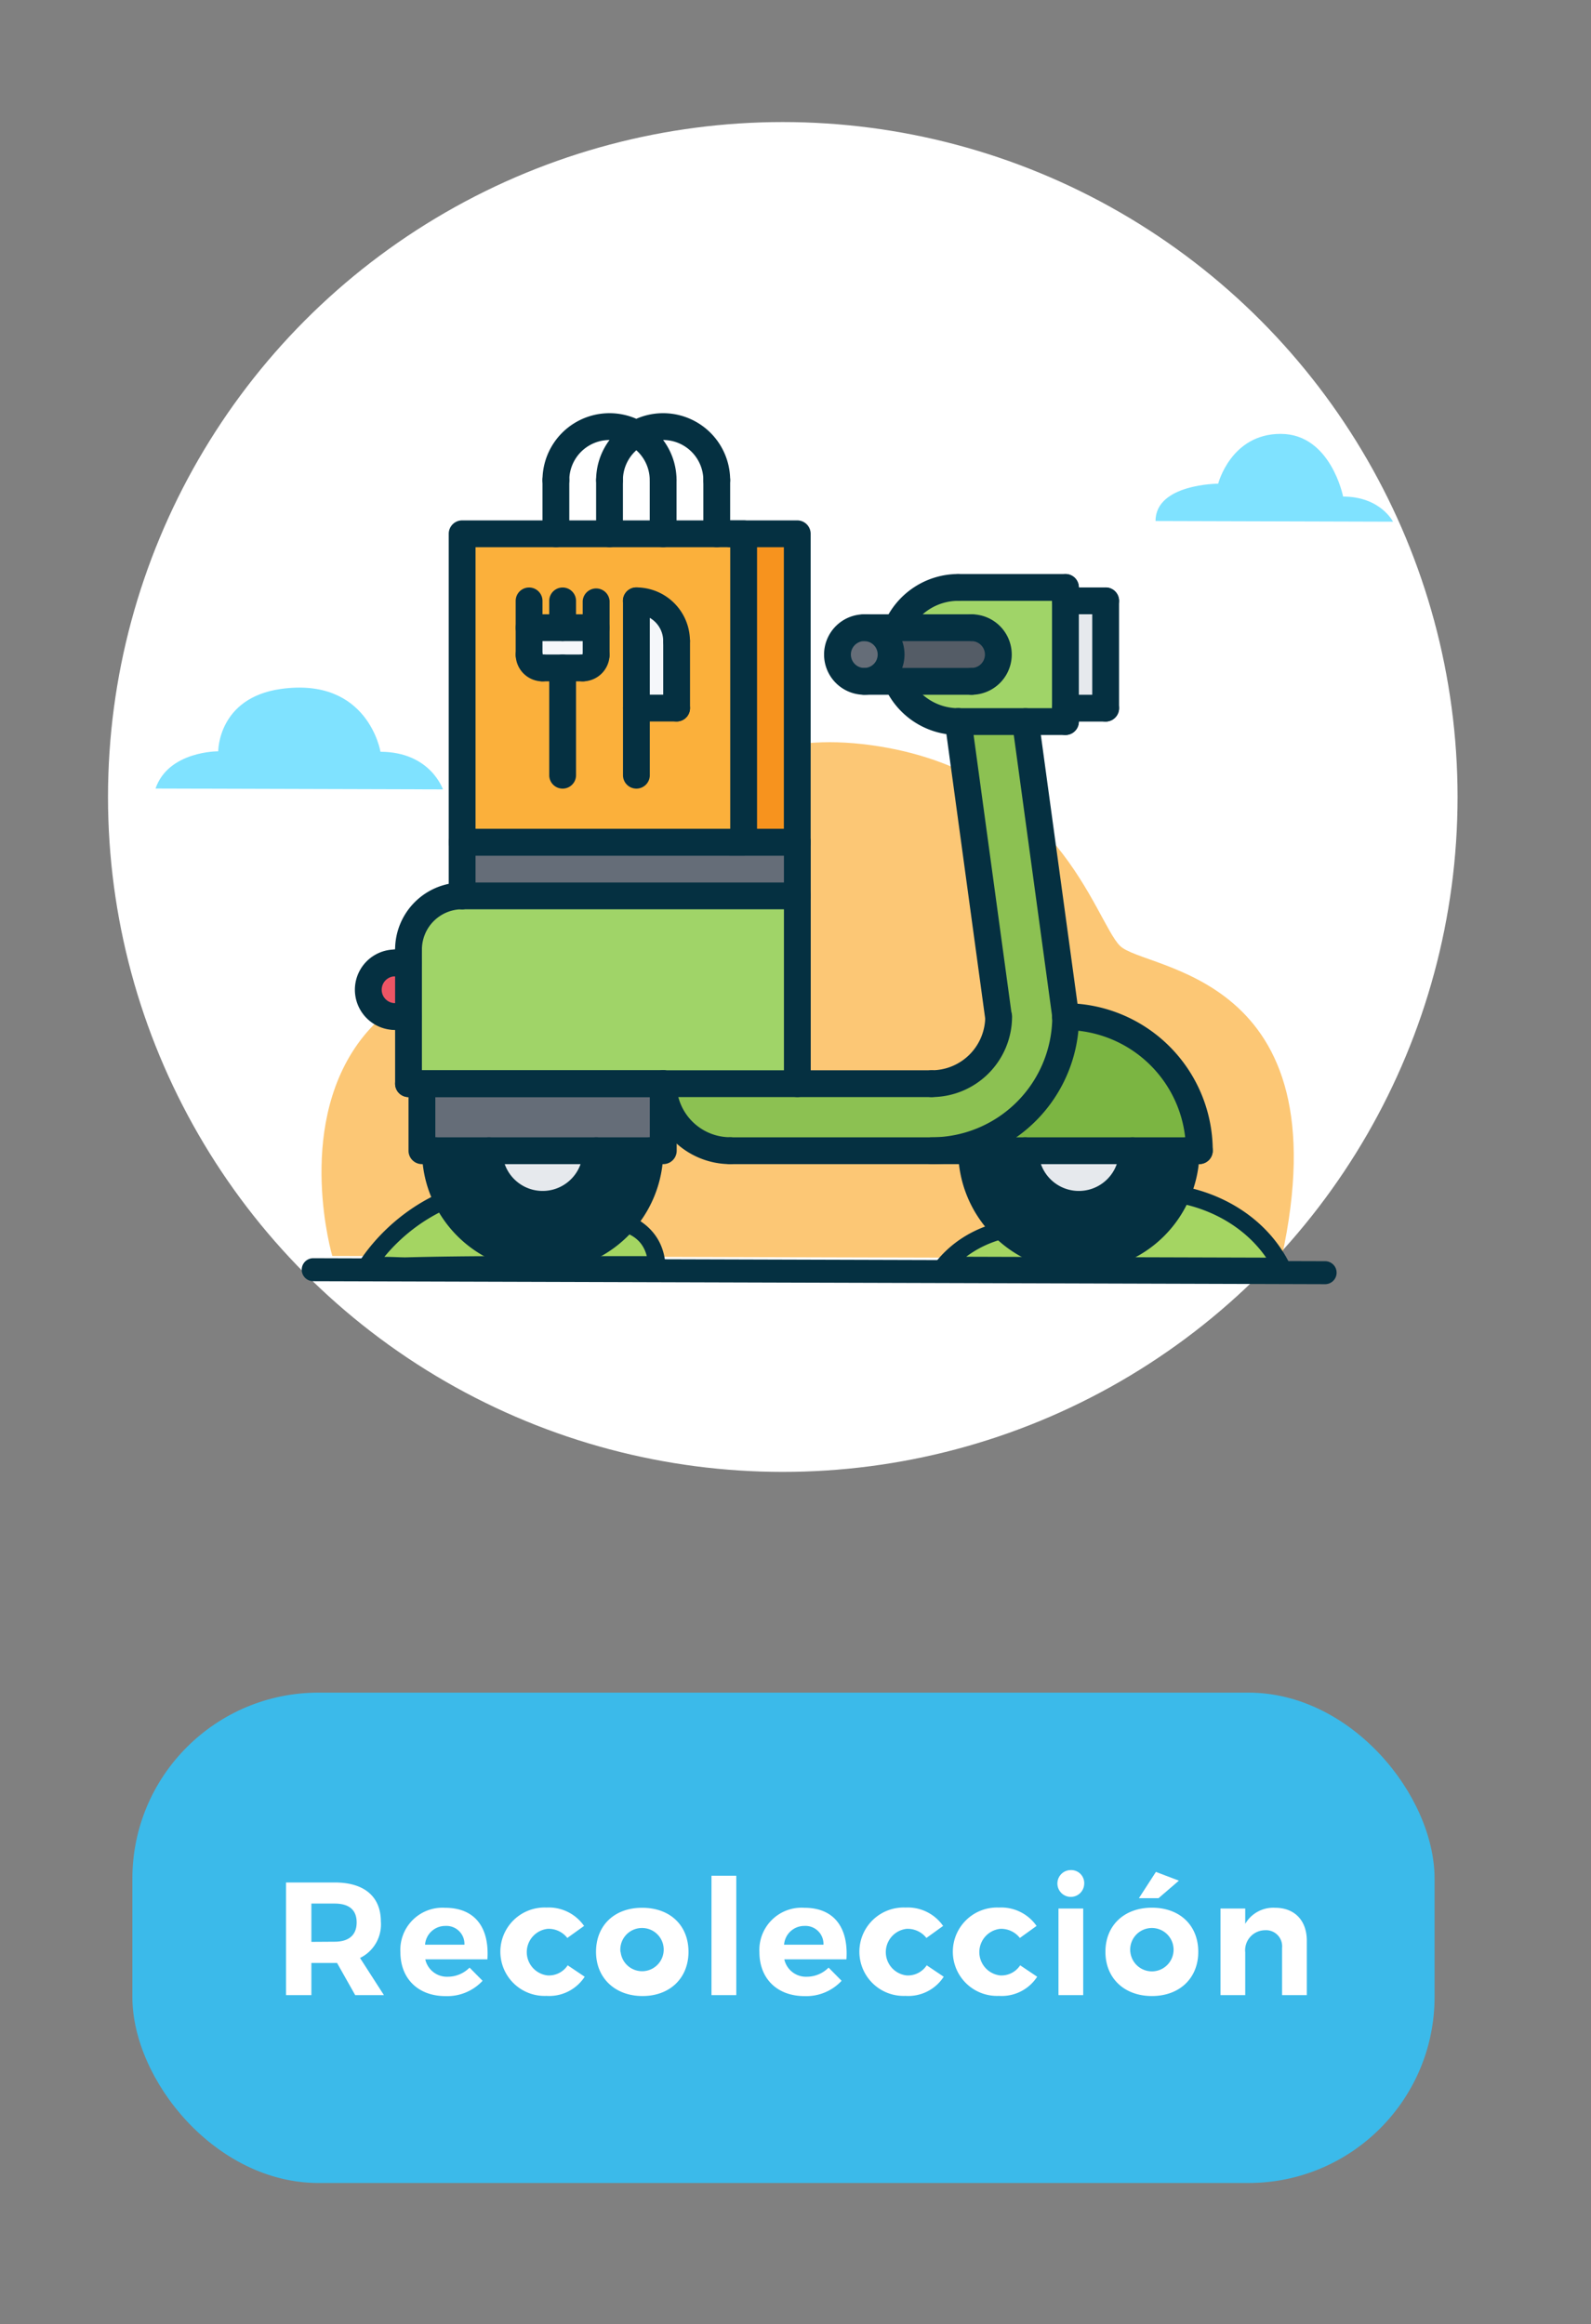 <svg xmlns="http://www.w3.org/2000/svg" viewBox="0 0 207.7 303.34"><rect x="0" y="0" width="207.7" height="303.34" fill="#808080" stroke="none"/><defs><style>.cls-1{fill:#3bbaea;}.cls-2{fill:#fff;}.cls-3{fill:#053041;}.cls-4{fill:#00c6ff;opacity:0.5;}.cls-15,.cls-5{fill:#fbb03b;}.cls-5{opacity:0.7;}.cls-6{fill:#a4d562;}.cls-7{fill:#f5f7fa;}.cls-8{fill:#f7931e;}.cls-9{fill:#7bb542;}.cls-10{fill:#e6e9ed;}.cls-11{fill:#8cc152;}.cls-12{fill:#a0d468;}.cls-13{fill:#545c66;}.cls-14{fill:#656d78;}.cls-16{fill:#ed5565;}</style></defs><title>paso</title><g id="Layer_3" data-name="Layer 3"><rect class="cls-1" x="17.28" y="220.92" width="170" height="64" rx="24.29"/><circle class="cls-2" cx="102.19" cy="104.02" r="88.09"/><path class="cls-2" d="M44,256.2H40.65v4.2H37.34V245.7h6.38c3.84,0,6,1.85,6,5.1A4.86,4.86,0,0,1,47,255.55l3.12,4.85H46.37Zm-.32-2.77c1.83,0,2.88-.84,2.88-2.52s-1.05-2.46-2.88-2.46H40.65v5Z"/><path class="cls-2" d="M63.63,255.73H55.52A2.89,2.89,0,0,0,58.44,258a4,4,0,0,0,2.86-1.19l1.7,1.72a6.3,6.3,0,0,1-4.83,2c-3.61,0-5.9-2.31-5.9-5.73a5.5,5.5,0,0,1,5.81-5.8C62.05,249,63.9,251.62,63.63,255.73Zm-3-1.91a2.35,2.35,0,0,0-2.49-2.45,2.64,2.64,0,0,0-2.65,2.45Z"/><path class="cls-2" d="M76.25,251.37l-2.19,1.57a3.08,3.08,0,0,0-2.58-1.19,3.06,3.06,0,0,0,0,6.08,2.94,2.94,0,0,0,2.63-1.32L76.33,258a5.53,5.53,0,0,1-5,2.5,5.77,5.77,0,1,1,0-11.53A5.63,5.63,0,0,1,76.25,251.37Z"/><path class="cls-2" d="M89.88,254.75c0,3.44-2.44,5.77-6,5.77s-6.07-2.33-6.07-5.77S80.2,249,83.83,249,89.88,251.28,89.88,254.75Zm-8.86,0a2.82,2.82,0,1,0,2.81-3.11A2.82,2.82,0,0,0,81,254.79Z"/><path class="cls-2" d="M92.88,260.4V244.82h3.24V260.4Z"/><path class="cls-2" d="M110.5,255.73h-8.11a2.89,2.89,0,0,0,2.92,2.27,4,4,0,0,0,2.86-1.19l1.7,1.72a6.3,6.3,0,0,1-4.83,2c-3.61,0-5.9-2.31-5.9-5.73A5.51,5.51,0,0,1,105,249C108.92,249,110.77,251.62,110.5,255.73Zm-3-1.91a2.35,2.35,0,0,0-2.49-2.45,2.64,2.64,0,0,0-2.65,2.45Z"/><path class="cls-2" d="M123.12,251.37l-2.18,1.57a3.11,3.11,0,0,0-2.59-1.19,3.06,3.06,0,0,0,0,6.08,2.94,2.94,0,0,0,2.63-1.32L123.2,258a5.52,5.52,0,0,1-5,2.5,5.77,5.77,0,1,1,0-11.53A5.63,5.63,0,0,1,123.12,251.37Z"/><path class="cls-2" d="M135.32,251.37l-2.18,1.57a3.1,3.1,0,0,0-2.58-1.19,3.06,3.06,0,0,0,0,6.08,2.93,2.93,0,0,0,2.62-1.32L135.4,258a5.52,5.52,0,0,1-5,2.5,5.77,5.77,0,1,1,0-11.53A5.63,5.63,0,0,1,135.32,251.37Z"/><path class="cls-2" d="M141.54,245.89a1.75,1.75,0,1,1-1.74-1.81A1.7,1.7,0,0,1,141.54,245.89Zm-3.36,14.51V249.1h3.23v11.3Z"/><path class="cls-2" d="M156.43,254.75c0,3.44-2.44,5.77-6.05,5.77s-6.07-2.33-6.07-5.77,2.44-5.76,6.07-5.76S156.43,251.28,156.43,254.75Zm-8.87,0a2.83,2.83,0,1,0,2.82-3.11A2.83,2.83,0,0,0,147.56,254.79Zm3.68-7h-2.56l2.22-3.43,3,1.14Z"/><path class="cls-2" d="M170.6,253.3v7.1h-3.23v-6.16a2.1,2.1,0,0,0-2.23-2.31,2.62,2.62,0,0,0-2.58,2.9v5.57h-3.23V249.1h3.23v2a4.23,4.23,0,0,1,3.9-2.1C169,249,170.6,250.65,170.6,253.3Z"/><path class="cls-3" d="M40.89,167.22l115.58.34,16.52.05a1.5,1.5,0,0,0,0-3l-115.58-.34-16.52-.05a1.5,1.5,0,0,0,0,3Z"/><path class="cls-4" d="M20.3,102.92l37.52.11s-1.62-4.89-8.15-4.91c0,0-1.6-9.79-13-8.2-8.23,1.16-8.18,8.14-8.18,8.14S22,98,20.3,102.92Z"/><path class="cls-4" d="M150.85,68l31,.09s-1.62-3.27-6.51-3.28c0,0-1.61-8.16-8.13-8.18s-8.18,6.5-8.18,6.5S150.86,63.15,150.85,68Z"/><path class="cls-5" d="M167.29,164.27c8.26-37.48-17.83-37.56-21.09-40.83s-8.08-22.86-32.54-26.19S84.26,113.47,77.72,120s-22.85,4.82-31,16.22-3.34,27.71-3.34,27.71Z"/><path class="cls-6" d="M137.94,160.3s-9.78-1.66-14.69,4.85l44,.12s-4.87-9.8-17.91-9.83C142.85,155.42,137.94,160.3,137.94,160.3Z"/><path class="cls-3" d="M138.24,159.21c-5.78-.9-11.91.59-15.78,5.14a1.14,1.14,0,0,0,.79,1.92l44,.13a1.14,1.14,0,0,0,1-1.69c-5.7-11.08-22.23-13.74-31.11-5.21-1.05,1,.55,2.59,1.59,1.59,7.87-7.55,22.56-5,27.58,4.75l1-1.69-44-.13.8,1.92c3.32-3.9,8.59-5.34,13.6-4.56C139.06,161.6,139.67,159.43,138.24,159.21Z"/><path class="cls-6" d="M47.71,165.54s5.44-8.75,15.23-10.36c0,0,8.16-1.6,13,3.3,0,0,9.79,0,9.77,6.56C85.74,165,48.23,164.93,47.71,165.54Z"/><path class="cls-3" d="M48.68,166.11c3.62-5.67,10.22-9.92,17-10a14.35,14.35,0,0,1,6.62,1.28c1.37.66,2.34,1.85,3.76,2.26,3.46,1,8.14.32,8.56,5.43l1.12-1.13q-9.9,0-19.81,0c-4.33,0-8.65.05-13,.16-1.64,0-4.29-.32-5.81.47-1.29.66-.15,2.61,1.13,1.94s5.26-.18,7-.21c4.22-.08,8.44-.1,12.66-.12q8.93,0,17.83,0A1.14,1.14,0,0,0,86.87,165c-.35-4.21-3.38-6.37-7.31-7.25a16.35,16.35,0,0,1-3.81-1c-2.58-1.3-4.42-2.51-7.44-2.85-8.51-1-17,3.92-21.57,11C46,166.19,47.91,167.32,48.68,166.11Z"/><path class="cls-7" d="M88.33,83.68v8.75H83.08v-14A5.24,5.24,0,0,1,88.33,83.68Z"/><path class="cls-7" d="M77.83,81.93v3.5a1.76,1.76,0,0,1-1.75,1.75H70.81a1.74,1.74,0,0,1-1.73-1.75v-3.5h8.75Z"/><path class="cls-8" d="M104.08,85.43v24.48h-7V69.68h7Z"/><path class="cls-9" d="M156.57,150.17H126.85l-4.83,0a17.5,17.5,0,0,0,17.1-17.51,17.49,17.49,0,0,1,17.45,17.49Z"/><path class="cls-3" d="M154.84,150.17v0a14,14,0,1,1-28,0v0h7v0a7,7,0,1,0,14,0v0Z"/><path class="cls-10" d="M147.84,150.17v0a7,7,0,1,1-14,0v0Z"/><path class="cls-10" d="M139.09,78.43h5.25v14h-5.25Z"/><path class="cls-11" d="M139.12,132.68A17.5,17.5,0,0,1,122,150.19H95.33a8.73,8.73,0,0,1-8.73-8.46v-.3h35a8.74,8.74,0,0,0,8.75-8.75h0l-5.25-38.5h8.77Z"/><path class="cls-12" d="M139.09,92.43v1.75h-14a8.76,8.76,0,0,1-8-5.25h9.77a3.5,3.5,0,0,0,0-7h-9.75a8.72,8.72,0,0,1,8-5.25h14V92.43Z"/><path class="cls-13" d="M126.84,81.93a3.5,3.5,0,0,1,0,7h-14a3.5,3.5,0,0,0,0-7h14Z"/><path class="cls-14" d="M112.83,81.93a3.5,3.5,0,1,1-3.5,3.5A3.48,3.48,0,0,1,112.83,81.93Z"/><path class="cls-12" d="M104.08,116.93v24.5H53.33v-17.5a7,7,0,0,1,7-7Z"/><path class="cls-14" d="M60.33,109.93h43.75v7H60.33Z"/><path class="cls-15" d="M77.83,81.93H69.08v3.5a1.74,1.74,0,0,0,1.73,1.75h5.27a1.76,1.76,0,0,0,1.75-1.75Zm5.25,10.5h5.25V83.68a5.24,5.24,0,0,0-5.25-5.25Zm14-22.75v40.23H60.33V69.68H97.08Z"/><path class="cls-14" d="M86.6,141.73v8.46H55.08v-8.76h31.5A1.46,1.46,0,0,0,86.6,141.73Z"/><path class="cls-3" d="M77.83,150.19h7a14,14,0,1,1-28,0h7a7,7,0,1,0,14,0Z"/><path class="cls-10" d="M63.85,150.19h14a7,7,0,1,1-14,0Z"/><path class="cls-16" d="M53.33,125.68v7H51.58a3.5,3.5,0,1,1,0-7Z"/><path class="cls-3" d="M140.85,165.94a15.77,15.77,0,0,1-15.76-15.75,1.75,1.75,0,0,1,3.5,0,12.25,12.25,0,1,0,24.5,0,1.75,1.75,0,0,1,3.5,0A15.76,15.76,0,0,1,140.85,165.94Z"/><path class="cls-3" d="M140.85,158.94a8.77,8.77,0,0,1-8.76-8.75,1.75,1.75,0,0,1,3.5,0,5.25,5.25,0,1,0,10.5,0,1.75,1.75,0,0,1,3.5,0A8.76,8.76,0,0,1,140.85,158.94Z"/><path class="cls-3" d="M70.84,165.94a15.76,15.76,0,0,1-15.75-15.75,1.75,1.75,0,0,1,3.5,0,12.25,12.25,0,0,0,24.5,0,1.75,1.75,0,0,1,3.5,0A15.77,15.77,0,0,1,70.84,165.94Z"/><path class="cls-3" d="M70.84,158.94a8.76,8.76,0,0,1-8.75-8.75,1.75,1.75,0,0,1,3.5,0,5.25,5.25,0,0,0,10.5,0,1.75,1.75,0,0,1,3.5,0A8.77,8.77,0,0,1,70.84,158.94Z"/><path class="cls-3" d="M95.34,151.94a10.52,10.52,0,0,1-10.51-10.51,1.75,1.75,0,0,1,3.5,0,7,7,0,0,0,7,7,1.75,1.75,0,0,1,0,3.5Z"/><path class="cls-3" d="M95.34,151.94a1.75,1.75,0,0,1,0-3.5l61.23,0a1.75,1.75,0,0,1,0,3.5Z"/><path class="cls-3" d="M121.62,151.94a1.75,1.75,0,0,1,0-3.5,15.77,15.77,0,0,0,15.75-15.75,1.75,1.75,0,0,1,3.5,0A19.27,19.27,0,0,1,121.62,151.94Z"/><path class="cls-3" d="M121.62,143.19a1.75,1.75,0,0,1,0-3.5,7,7,0,0,0,7-7,1.75,1.75,0,0,1,3.5,0A10.51,10.51,0,0,1,121.62,143.19Z"/><path class="cls-3" d="M156.57,151.92a1.75,1.75,0,0,1-1.75-1.75,15.75,15.75,0,0,0-15.73-15.73,1.75,1.75,0,1,1,0-3.5,19.26,19.26,0,0,1,19.23,19.23A1.75,1.75,0,0,1,156.57,151.92Z"/><path class="cls-3" d="M139.12,134.44a1.75,1.75,0,0,1-1.73-1.52l-5.25-38.5a1.75,1.75,0,0,1,3.47-.47l5.25,38.5a1.76,1.76,0,0,1-1.5,2l-.24,0Z"/><path class="cls-3" d="M130.34,134.44a1.75,1.75,0,0,1-1.73-1.52l-5.25-38.5a1.75,1.75,0,0,1,3.47-.47l5.25,38.5a1.75,1.75,0,0,1-1.5,2l-.24,0Z"/><path class="cls-3" d="M121.62,143.19H53.33a1.75,1.75,0,1,1,0-3.5h68.29a1.75,1.75,0,0,1,0,3.5Z"/><path class="cls-3" d="M53.33,143.19a1.75,1.75,0,0,1-1.75-1.75v-17.5a1.75,1.75,0,0,1,3.5,0v17.5A1.75,1.75,0,0,1,53.33,143.19Z"/><path class="cls-3" d="M104.09,143.19a1.75,1.75,0,0,1-1.75-1.75V116.93a1.75,1.75,0,0,1,3.5,0v24.51A1.75,1.75,0,0,1,104.09,143.19Z"/><path class="cls-3" d="M104.09,118.68H60.33a1.75,1.75,0,1,1,0-3.5h43.76a1.75,1.75,0,0,1,0,3.5Z"/><path class="cls-3" d="M86.59,151.94H55.08a1.75,1.75,0,0,1-1.75-1.75v-8.75a1.75,1.75,0,0,1,1.75-1.75H86.59a1.75,1.75,0,0,1,1.75,1.75v8.75A1.75,1.75,0,0,1,86.59,151.94Zm-29.76-3.5h28v-5.25h-28Z"/><path class="cls-3" d="M51.58,134.43a5.25,5.25,0,1,1,0-10.5,1.75,1.75,0,0,1,0,3.5,1.75,1.75,0,1,0,0,3.5,1.75,1.75,0,0,1,0,3.5Z"/><path class="cls-3" d="M53.33,127.43H51.58a1.75,1.75,0,1,1,0-3.5h1.75a1.75,1.75,0,0,1,0,3.5Z"/><path class="cls-3" d="M53.33,134.43H51.58a1.75,1.75,0,1,1,0-3.5h1.75a1.75,1.75,0,0,1,0,3.5Z"/><path class="cls-3" d="M53.33,125.69a1.75,1.75,0,0,1-1.75-1.75,8.76,8.76,0,0,1,8.75-8.76,1.75,1.75,0,0,1,0,3.5,5.26,5.26,0,0,0-5.25,5.26A1.75,1.75,0,0,1,53.33,125.69Z"/><path class="cls-3" d="M117.08,83.68a1.69,1.69,0,0,1-.7-.15,1.76,1.76,0,0,1-.91-2.31,10.52,10.52,0,0,1,9.63-6.3,1.75,1.75,0,0,1,0,3.5,7,7,0,0,0-6.42,4.2,1.76,1.76,0,0,1-1.6,1.06Z"/><path class="cls-3" d="M125.1,95.93a10.5,10.5,0,0,1-9.63-6.3,1.75,1.75,0,1,1,3.21-1.4,7,7,0,0,0,6.42,4.2,1.75,1.75,0,0,1,0,3.5Z"/><path class="cls-3" d="M139.09,78.42h-14a1.75,1.75,0,0,1,0-3.5h14a1.75,1.75,0,0,1,0,3.5Z"/><path class="cls-3" d="M139.09,95.93a1.75,1.75,0,0,1-1.75-1.75V76.67a1.75,1.75,0,1,1,3.5,0V94.18A1.75,1.75,0,0,1,139.09,95.93Z"/><path class="cls-3" d="M139.09,95.93h-14a1.75,1.75,0,0,1,0-3.5h14a1.75,1.75,0,0,1,0,3.5Z"/><path class="cls-3" d="M126.83,90.68a1.75,1.75,0,1,1,0-3.5,1.75,1.75,0,1,0,0-3.5,1.75,1.75,0,1,1,0-3.5,5.25,5.25,0,1,1,0,10.5Z"/><path class="cls-3" d="M126.83,83.68h-14a1.75,1.75,0,1,1,0-3.5h14a1.75,1.75,0,1,1,0,3.5Z"/><path class="cls-3" d="M126.83,90.68h-14a1.75,1.75,0,1,1,0-3.5h14a1.75,1.75,0,1,1,0,3.5Z"/><path class="cls-3" d="M112.84,90.68a5.25,5.25,0,1,1,5.24-5.25A5.26,5.26,0,0,1,112.84,90.68Zm0-7a1.75,1.75,0,1,0,1.74,1.75A1.75,1.75,0,0,0,112.84,83.68Z"/><path class="cls-3" d="M144.34,80.17h-5.25a1.75,1.75,0,0,1,0-3.5h5.25a1.75,1.75,0,0,1,0,3.5Z"/><path class="cls-3" d="M144.34,94.18a1.75,1.75,0,0,1-1.75-1.75v-14a1.75,1.75,0,1,1,3.5,0v14A1.75,1.75,0,0,1,144.34,94.18Z"/><path class="cls-3" d="M144.34,94.18h-5.25a1.75,1.75,0,0,1,0-3.5h5.25a1.75,1.75,0,0,1,0,3.5Z"/><path class="cls-3" d="M104.09,118.68a1.75,1.75,0,0,1-1.75-1.75v-7a1.75,1.75,0,0,1,3.5,0v7A1.76,1.76,0,0,1,104.09,118.68Z"/><path class="cls-3" d="M60.33,118.68a1.76,1.76,0,0,1-1.75-1.75v-7a1.75,1.75,0,0,1,3.5,0v7A1.75,1.75,0,0,1,60.33,118.68Z"/><path class="cls-3" d="M104.09,111.68H60.33a1.75,1.75,0,1,1,0-3.5h43.76a1.75,1.75,0,0,1,0,3.5Z"/><path class="cls-3" d="M97.08,111.67H60.33a1.75,1.75,0,0,1-1.75-1.75V69.67a1.75,1.75,0,0,1,1.75-1.75H97.08a1.75,1.75,0,0,1,1.75,1.75v40.25A1.75,1.75,0,0,1,97.08,111.67Zm-35-3.5H95.33V71.42H62.08Z"/><path class="cls-3" d="M73.45,102.93a1.75,1.75,0,0,1-1.75-1.75v-14a1.75,1.75,0,0,1,3.5,0v14A1.75,1.75,0,0,1,73.45,102.93Z"/><path class="cls-3" d="M70.82,88.93a3.5,3.5,0,0,1-3.5-3.5A1.66,1.66,0,0,1,69,83.79a1.84,1.84,0,0,1,1.84,1.64,1.75,1.75,0,0,1,0,3.5Z"/><path class="cls-3" d="M76.07,88.93a1.75,1.75,0,0,1,0-3.5,1.76,1.76,0,0,1,3.51,0,3.51,3.51,0,0,1-3.51,3.5Z"/><path class="cls-3" d="M76.08,88.93H70.82a1.75,1.75,0,0,1,0-3.5h5.26a1.75,1.75,0,0,1,0,3.5Z"/><path class="cls-3" d="M69.07,87.18a1.75,1.75,0,0,1-1.75-1.75v-7a1.75,1.75,0,0,1,3.5,0v7A1.75,1.75,0,0,1,69.07,87.18Z"/><path class="cls-3" d="M77.83,87.18a1.75,1.75,0,0,1-1.76-1.75v-7a1.76,1.76,0,0,1,3.51,0v7A1.75,1.75,0,0,1,77.83,87.18Z"/><path class="cls-3" d="M83.08,102.93a1.75,1.75,0,0,1-1.75-1.75V78.42a1.75,1.75,0,0,1,3.5,0v22.76A1.75,1.75,0,0,1,83.08,102.93Z"/><path class="cls-3" d="M88.33,85.43a1.75,1.75,0,0,1-1.75-1.75,3.51,3.51,0,0,0-3.51-3.51,1.75,1.75,0,0,1,0-3.5,7,7,0,0,1,7,7A1.75,1.75,0,0,1,88.33,85.43Z"/><path class="cls-3" d="M88.33,94.17a1.75,1.75,0,0,1-1.75-1.75V83.68a1.75,1.75,0,0,1,3.5,0v8.74a1.75,1.75,0,0,1-1.75,1.75Z"/><path class="cls-3" d="M88.33,94.17H83.08a1.75,1.75,0,0,1,0-3.5h5.25a1.75,1.75,0,0,1,0,3.5Z"/><path class="cls-3" d="M77.83,83.68H69.07a1.75,1.75,0,0,1,0-3.5h8.76a1.75,1.75,0,0,1,0,3.5Z"/><path class="cls-3" d="M73.45,83.68a1.75,1.75,0,0,1-1.75-1.75v-3.5a1.75,1.75,0,0,1,3.5,0v3.5A1.76,1.76,0,0,1,73.45,83.68Z"/><path class="cls-3" d="M104.08,111.67H95.33a1.75,1.75,0,0,1,0-3.5h7V71.42h-7a1.75,1.75,0,0,1,0-3.5h8.75a1.75,1.75,0,0,1,1.75,1.75v40.25A1.75,1.75,0,0,1,104.08,111.67Z"/><path class="cls-3" d="M86.57,64.43a1.75,1.75,0,0,1-1.75-1.75,5.25,5.25,0,1,0-10.5,0,1.75,1.75,0,0,1-3.5,0,8.75,8.75,0,1,1,17.5,0A1.75,1.75,0,0,1,86.57,64.43Z"/><path class="cls-3" d="M72.57,71.42a1.75,1.75,0,0,1-1.75-1.75v-7a1.75,1.75,0,0,1,3.5,0v7A1.75,1.75,0,0,1,72.57,71.42Z"/><path class="cls-3" d="M86.57,71.42a1.75,1.75,0,0,1-1.75-1.75v-7a1.75,1.75,0,0,1,3.5,0v7A1.75,1.75,0,0,1,86.57,71.42Z"/><path class="cls-3" d="M93.57,64.43a1.76,1.76,0,0,1-1.75-1.75,5.25,5.25,0,1,0-10.5,0,1.75,1.75,0,0,1-3.5,0,8.75,8.75,0,1,1,17.5,0A1.75,1.75,0,0,1,93.57,64.43Z"/><path class="cls-3" d="M79.57,71.42a1.75,1.75,0,0,1-1.75-1.75v-7a1.75,1.75,0,0,1,3.5,0v7A1.75,1.75,0,0,1,79.57,71.42Z"/><path class="cls-3" d="M93.57,71.42a1.75,1.75,0,0,1-1.75-1.75v-7a1.75,1.75,0,0,1,3.5,0v7A1.75,1.75,0,0,1,93.57,71.42Z"/></g></svg>